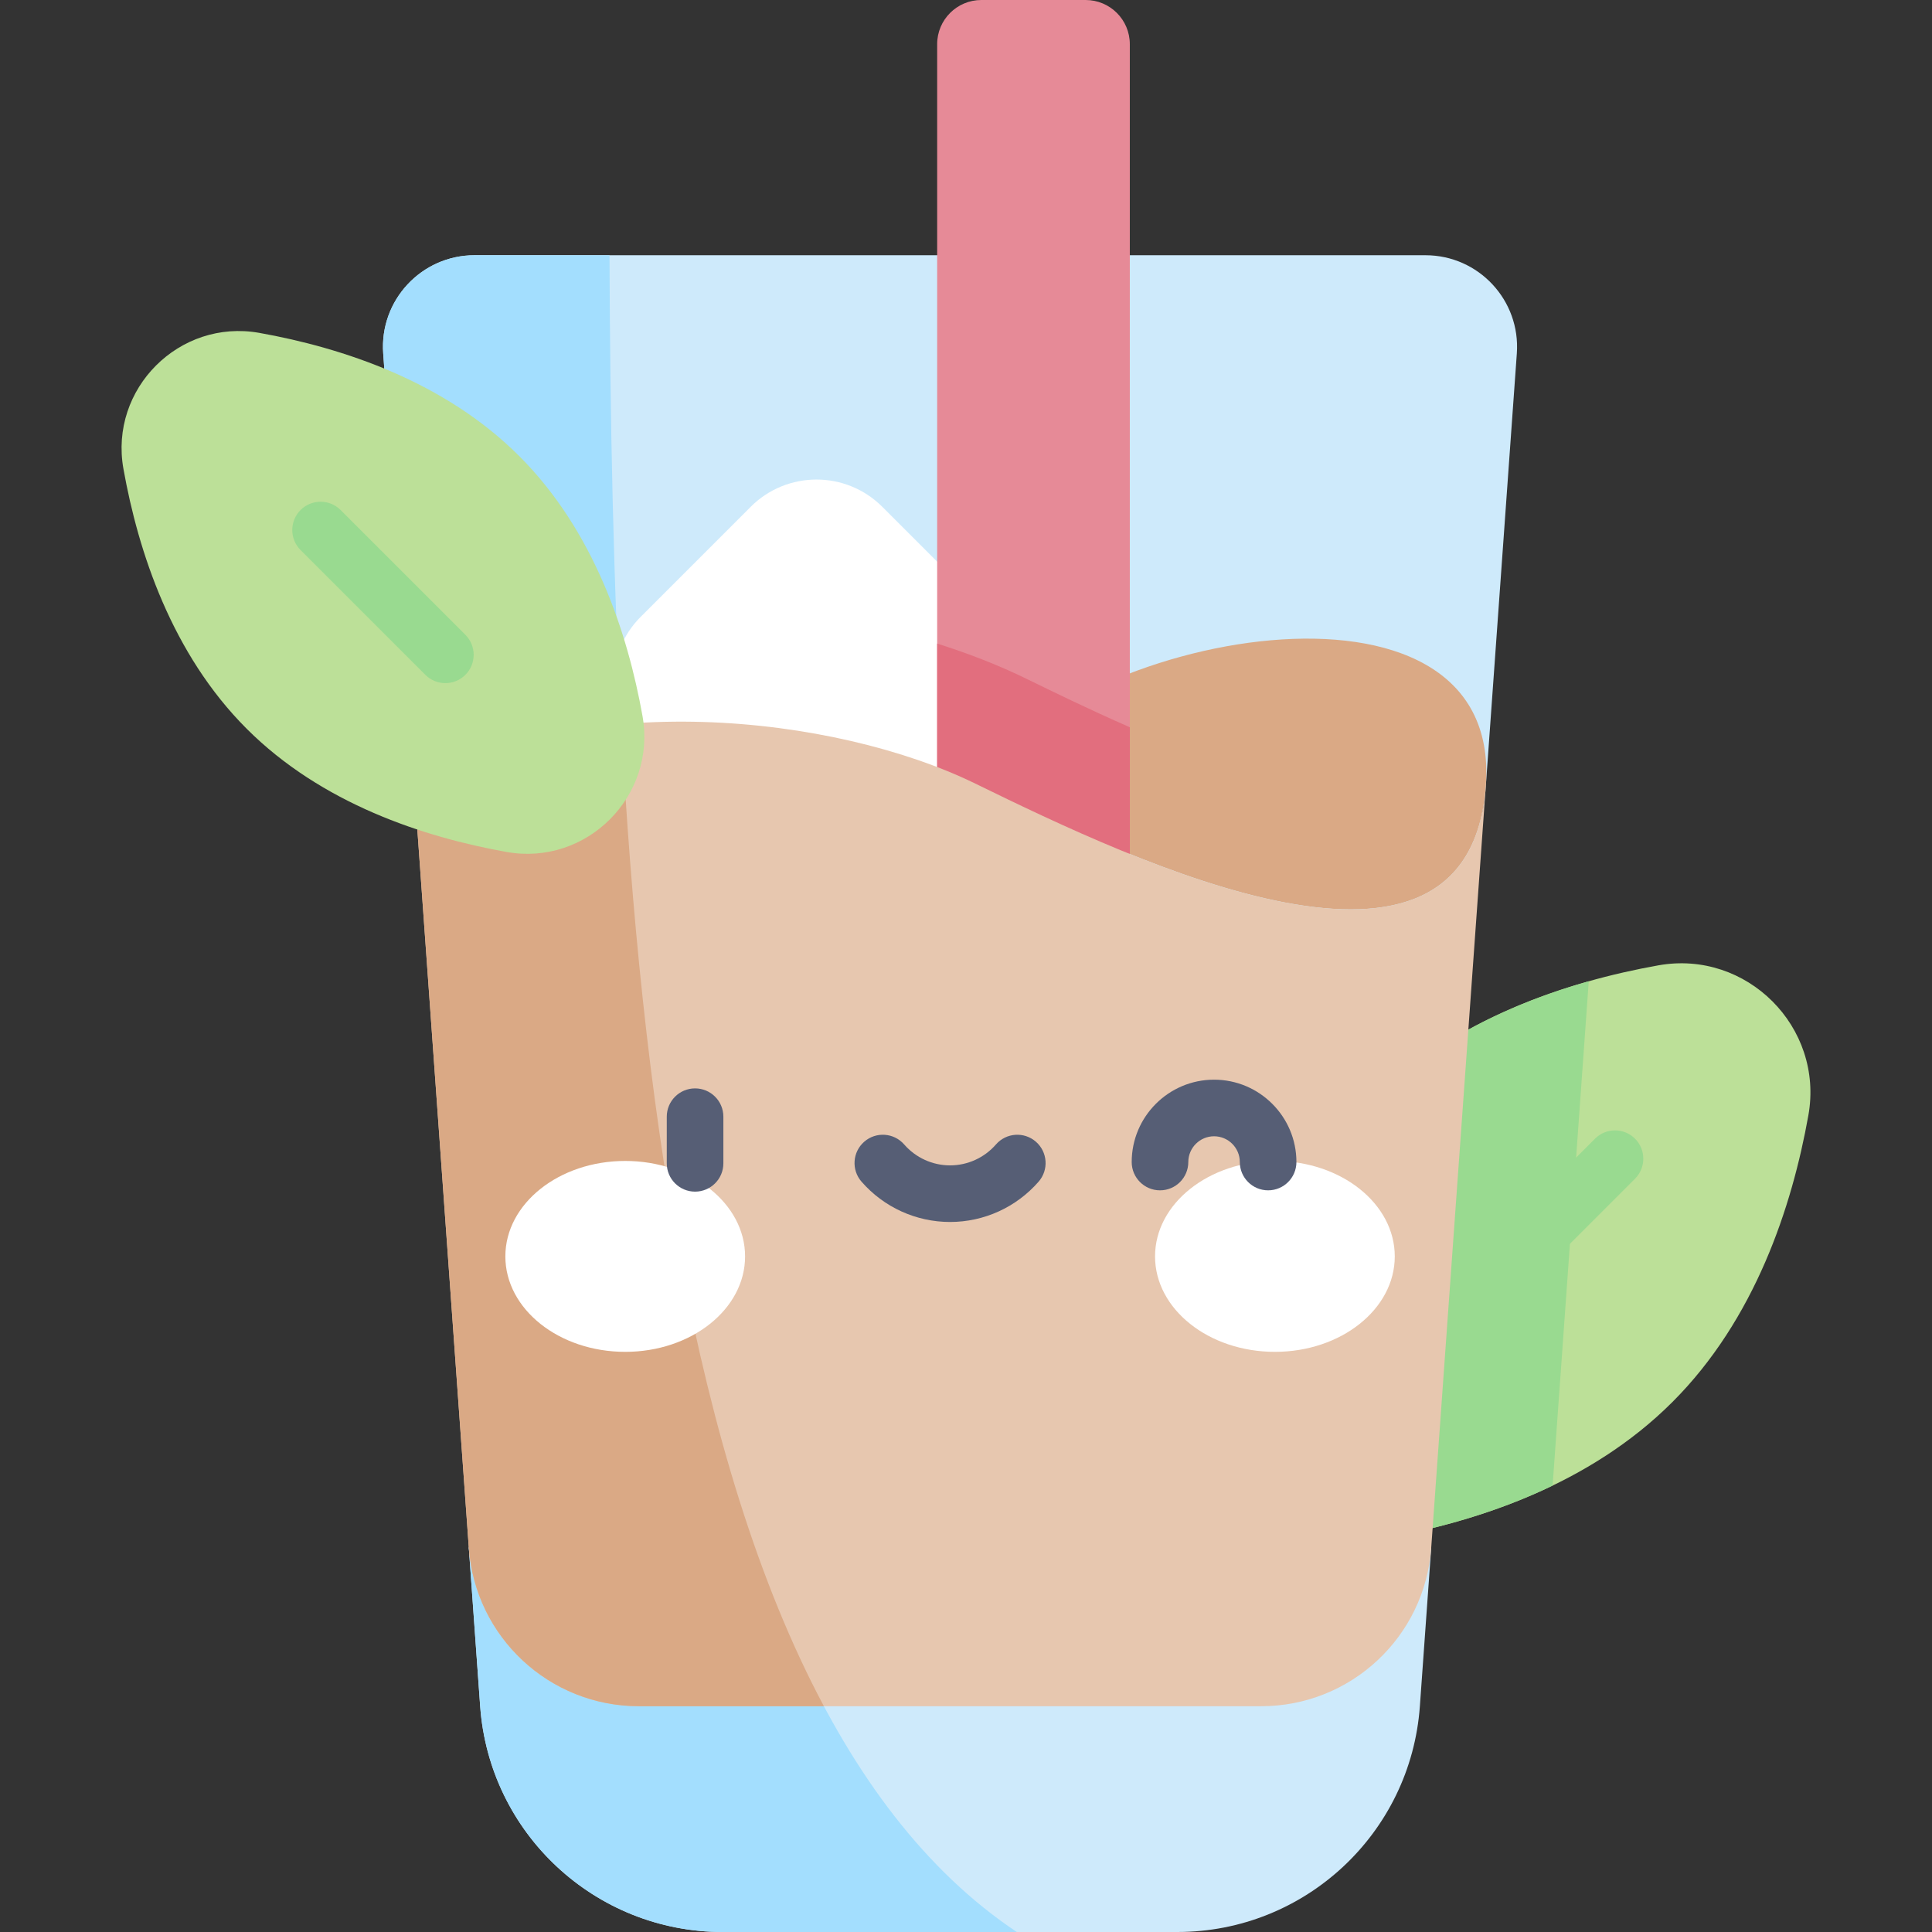 <!-- icon666.com - MILLIONS vector ICONS FREE --><svg id="Capa_1" enable-background="new 0 0 512 512" viewBox="0 0 512 512" xmlns="http://www.w3.org/2000/svg"><rect x="0" y="0" width="512" height="512" fill="#333333" stroke="none"/><g><path d="m443.213 371.547c-21.881 21.881-51.686 31.688-75.985 36.027-23.384 4.175-43.914-16.355-39.739-39.739 4.339-24.3 14.146-54.104 36.027-75.985s51.686-31.688 75.985-36.027c23.384-4.176 43.914 16.355 39.739 39.739-4.339 24.299-14.146 54.103-36.027 75.985z" fill="#bce098"></path><path d="m421.036 260.043c-19.829 5.59-40.947 15.233-57.52 31.806-21.881 21.881-31.688 51.686-36.027 75.985-4.175 23.384 16.355 43.914 39.739 39.739 13.789-2.462 29.349-6.689 44.229-13.879z" fill="#99da90"></path><path d="m385.122 357.44c-1.919 0-3.839-.732-5.303-2.196-2.929-2.93-2.929-7.678 0-10.607l42.874-42.874c2.929-2.928 7.678-2.928 10.606 0 2.929 2.93 2.929 7.678 0 10.607l-42.874 42.874c-1.464 1.464-3.383 2.196-5.303 2.196z" fill="#99da90"></path><path d="m361.798 316.337c1.454-28.167 30.438-81.322 31.973-108.193l8.206-114.491c1.007-14.055-10.124-26.013-24.215-26.013h-251.993c-14.092 0-25.223 11.958-24.215 26.013l8.228 114.799s27.243 80.013 28.769 107.885c1.297 23.706-14.307 93.88-14.307 93.881l3.007 41.947c2.416 33.716 30.473 59.835 64.276 59.835h120.477c33.802 0 61.86-26.119 64.277-59.835l3.007-41.948c-.003-.007-18.721-70.039-17.49-93.88z" fill="#ceeafb"></path><path d="m161.527 67.639h-35.758c-14.092 0-25.223 11.958-24.215 26.013l8.228 114.799s27.243 80.013 28.769 107.885c1.297 23.706-14.307 93.88-14.307 93.881l3.007 41.947c2.416 33.717 30.473 59.836 64.276 59.836h77.937c-96.825-64.561-107.333-275.374-107.937-444.361z" fill="#a3defe"></path><path d="m262.952 198.314-29.137 29.137c-9.629 9.629-25.241 9.629-34.87 0l-29.137-29.137c-9.629-9.629-9.629-25.241 0-34.87l29.137-29.137c9.629-9.629 25.241-9.629 34.87 0l29.137 29.137c9.629 9.629 9.629 25.241 0 34.87z" fill="#fff"></path><path d="m258.477 207.665c24.036-39.485 139.77-61.967 135.294.477s-92.499 20.446-135.294-.477z" fill="#daa985"></path><path d="m299.414 255.59h-51.056v-243.883c-.001-6.466 5.241-11.707 11.706-11.707h27.642c6.466 0 11.707 5.241 11.707 11.707v243.883z" fill="#e68a97"></path><path d="m272.051 179.901c-7.306-3.572-15.282-6.69-23.694-9.343v85.031h51.056v-62.857c-10.952-4.811-20.749-9.597-27.362-12.831z" fill="#e26e7e"></path><path d="m258.477 207.665c-37.378-18.274-105.447-25.546-148.695.786l14.461 201.767c1.694 23.637 21.364 41.947 45.061 41.947h164.921c23.697 0 43.367-18.311 45.061-41.947l14.483-202.075c-4.475 62.443-92.497 20.444-135.292-.478z" fill="#e7c7af"></path><path d="m109.782 208.452 14.461 201.767c1.694 23.637 21.364 41.947 45.061 41.947h49.037c-34.789-65.167-48.474-162.299-53.72-260.224-19.79 1.733-38.984 6.856-54.839 16.51z" fill="#daa985"></path><path d="m137.613 120.877c19.835 19.835 28.726 46.853 32.659 68.881 3.785 21.198-14.826 39.809-36.023 36.023-22.028-3.933-49.045-12.824-68.881-32.659-19.835-19.835-28.726-46.853-32.659-68.881-3.785-21.198 14.826-39.809 36.023-36.023 22.028 3.934 49.046 12.824 68.881 32.659z" fill="#bce098"></path><path d="m118.027 181.036c-1.92 0-3.839-.732-5.303-2.196l-33.072-33.072c-2.929-2.93-2.929-7.678 0-10.607 2.929-2.928 7.678-2.928 10.606 0l33.072 33.072c2.929 2.93 2.929 7.678 0 10.607-1.464 1.464-3.384 2.196-5.303 2.196z" fill="#99da90"></path><g><g fill="#fff"><ellipse cx="165.689" cy="332.958" rx="31.765" ry="25.296"></ellipse><ellipse cx="337.864" cy="332.958" rx="31.765" ry="25.296"></ellipse></g><g fill="#565e75"><path d="m184.202 315.796c-4.142 0-7.5-3.357-7.5-7.5v-12.362c0-4.143 3.358-7.5 7.5-7.5s7.5 3.357 7.5 7.5v12.362c0 4.143-3.358 7.5-7.5 7.5z"></path><path d="m251.776 323.837c-8.996 0-17.55-3.896-23.47-10.689-2.721-3.123-2.396-7.86.727-10.582 3.123-2.721 7.86-2.396 10.582.727 3.07 3.523 7.502 5.544 12.161 5.544s9.091-2.021 12.162-5.544c2.721-3.122 7.459-3.447 10.582-.727 3.123 2.722 3.448 7.459.727 10.582-5.921 6.793-14.475 10.689-23.471 10.689z"></path><path d="m336.064 315.451c-4.142 0-7.5-3.357-7.5-7.5 0-3.764-3.062-6.826-6.826-6.826s-6.826 3.063-6.826 6.826c0 4.143-3.358 7.5-7.5 7.5s-7.5-3.357-7.5-7.5c0-12.035 9.791-21.826 21.826-21.826s21.826 9.791 21.826 21.826c0 4.143-3.358 7.5-7.5 7.5z"></path></g></g></g></svg>